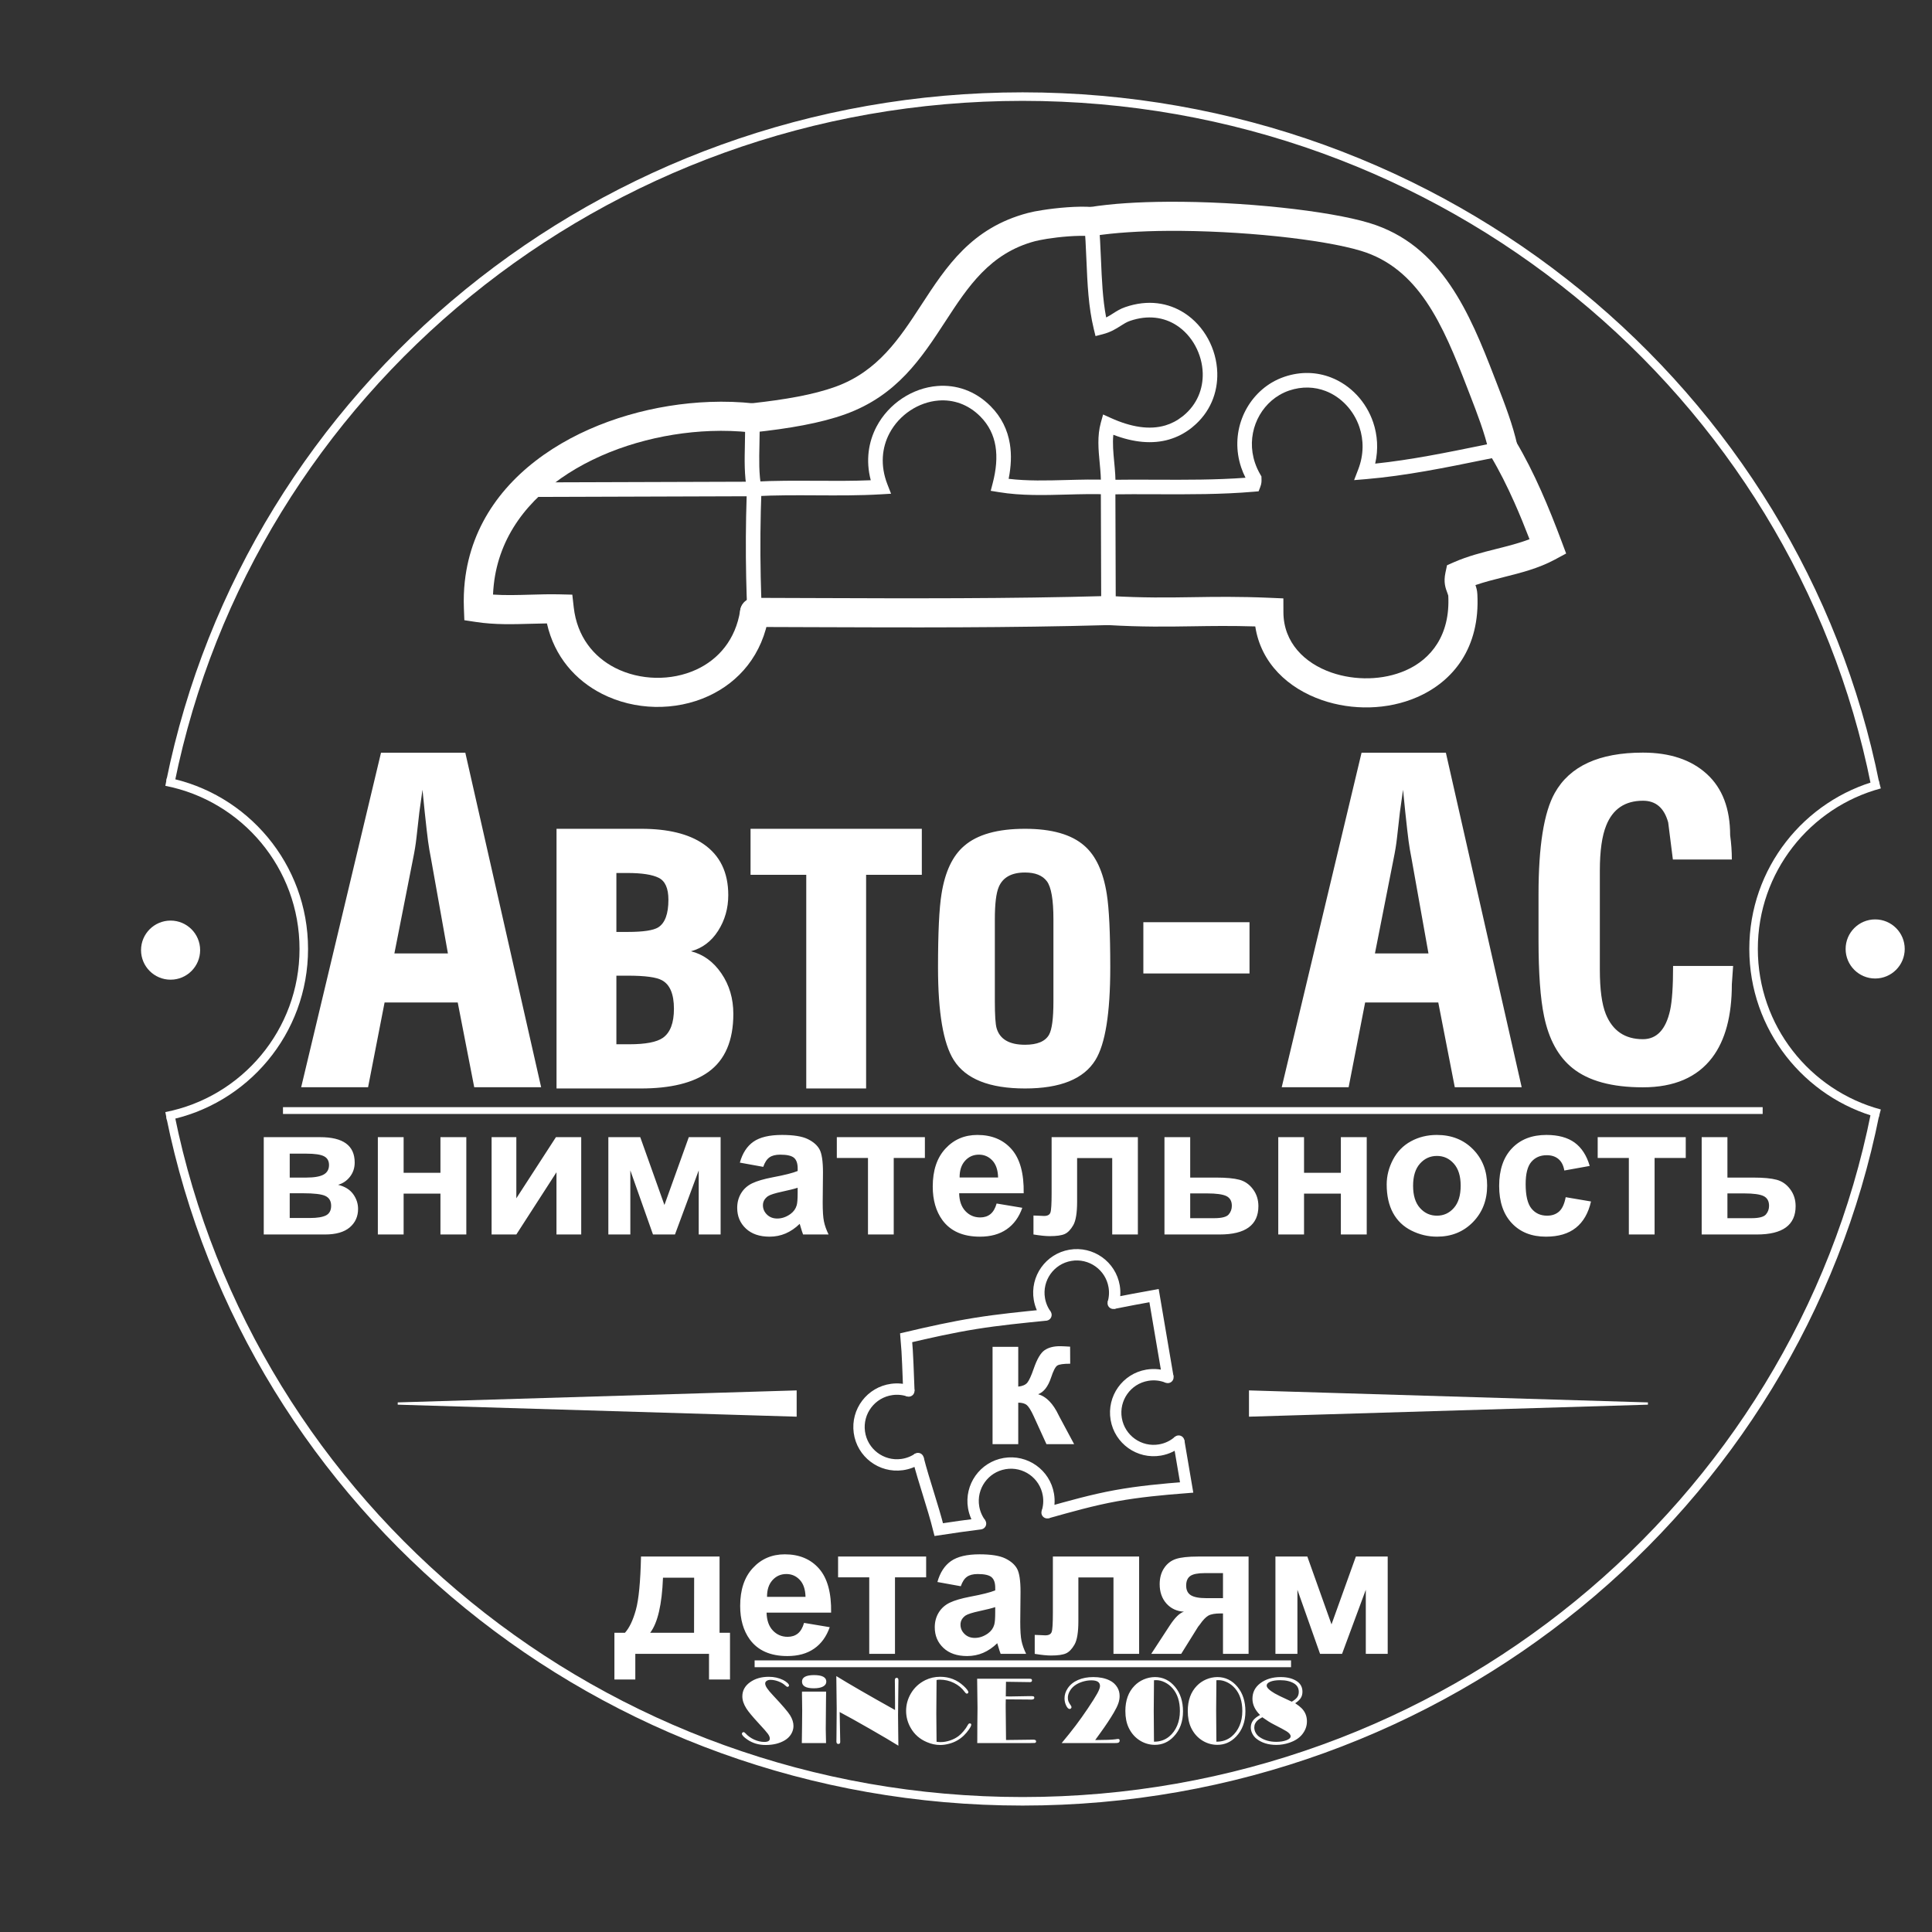<?xml version="1.0" encoding="UTF-8"?>
<!DOCTYPE svg PUBLIC "-//W3C//DTD SVG 1.1//EN" "http://www.w3.org/Graphics/SVG/1.1/DTD/svg11.dtd">
<!-- Creator: CorelDRAW -->
<svg xmlns="http://www.w3.org/2000/svg" xml:space="preserve" width="500px" height="500px" style="shape-rendering:geometricPrecision; text-rendering:geometricPrecision; image-rendering:optimizeQuality; fill-rule:evenodd; clip-rule:evenodd"
viewBox="0 0 500 500"
 xmlns:xlink="http://www.w3.org/1999/xlink">
 <rect x="0" y="0" width="500" height="500" fill="#333333" stroke="none"/>
 <defs>
  <style type="text/css">
   <![CDATA[
    .str1 {stroke:white;stroke-width:0.588}
    .str0 {stroke:white;stroke-width:2.206}
    .str2 {stroke:white;stroke-width:2.941}
    .fil0 {fill:none}
    .fil1 {fill:white}
    .fil2 {fill:white;fill-rule:nonzero}
   ]]>
  </style>
 </defs>
 <g id="Слой_x0020_1">
  <path class="fil0 str0" d="M44.118 202.289c20.516,-101.081 111.464,-177.289 220.519,-177.289 109.302,0 200.415,76.553 220.657,177.976m0 85.224c-20.242,101.423 -111.356,177.976 -220.657,177.976 -109.055,0 -200.003,-76.208 -220.519,-177.289"/>
  <path class="fil0 str0" d="M42.999 202.289c20.297,3.962 35.62,21.845 35.62,43.3 0,21.455 -15.323,39.338 -35.62,43.3"/>
  <path class="fil1 str1" d="M485.294 238.235c4.06,0 7.353,3.293 7.353,7.353 0,4.06 -3.293,7.353 -7.353,7.353 -4.06,0 -7.353,-3.293 -7.353,-7.353 0,-4.06 3.293,-7.353 7.353,-7.353z"/>
  <g id="_148467280">
   <path id="_149944784" class="fil0 str0" d="M486.471 288.2c-18.803,-5.05 -32.649,-22.217 -32.649,-42.612 0,-20.395 13.847,-37.562 32.649,-42.612"/>
   <path id="_149944976" class="fil2" d="M68.26 294.296l14.589 0c2.987,0 5.23,0.542 6.711,1.635 1.49,1.093 2.234,2.736 2.234,4.93 0,1.409 -0.413,2.631 -1.222,3.676 -0.818,1.044 -1.838,1.741 -3.076,2.089 1.741,0.429 3.036,1.223 3.894,2.396 0.85,1.174 1.279,2.453 1.279,3.846 0,1.959 -0.721,3.554 -2.154,4.777 -1.441,1.222 -3.57,1.838 -6.388,1.838l-15.868 0 0 -25.186zm6.72 10.46l4.291 0c2.073,0 3.57,-0.267 4.493,-0.785 0.923,-0.518 1.384,-1.344 1.384,-2.469 0,-1.061 -0.429,-1.814 -1.287,-2.259 -0.866,-0.453 -2.396,-0.68 -4.59,-0.68l-4.291 0 0 6.194zm0 10.46l5.262 0c1.894,0 3.279,-0.235 4.153,-0.688 0.866,-0.461 1.304,-1.287 1.304,-2.469 0,-1.231 -0.502,-2.081 -1.498,-2.55 -0.996,-0.47 -2.931,-0.696 -5.813,-0.696l-3.409 0 0 6.404zm22.806 -20.92l6.671 0 0 9.221 9.529 0 0 -9.221 6.695 0 0 25.186 -6.695 0 0 -10.582 -9.529 0 0 10.582 -6.671 0 0 -25.186zm29.437 0l6.404 0 0 15.819 10.249 -15.819 6.542 0 0 25.186 -6.404 0 0 -16.103 -10.387 16.103 -6.404 0 0 -25.186zm30.214 0l8.258 0 6.258 17.552 6.307 -17.552 8.234 0 0 25.186 -5.667 0 0 -16.581 -6.145 16.581 -5.691 0 -5.861 -16.581 0 16.581 -5.691 0 0 -25.186zm40.083 7.683l-6.048 -1.093c0.68,-2.437 1.846,-4.234 3.506,-5.408 1.668,-1.166 4.129,-1.757 7.4,-1.757 2.979,0 5.19,0.356 6.647,1.061 1.449,0.704 2.478,1.595 3.069,2.68 0.591,1.085 0.891,3.069 0.891,5.967l-0.073 7.78c0,2.21 0.105,3.846 0.324,4.898 0.211,1.044 0.615,2.178 1.198,3.376l-6.598 0c-0.17,-0.445 -0.389,-1.101 -0.639,-1.967 -0.105,-0.397 -0.186,-0.656 -0.235,-0.785 -1.141,1.109 -2.356,1.935 -3.651,2.494 -1.295,0.551 -2.68,0.826 -4.153,0.826 -2.591,0 -4.639,-0.704 -6.129,-2.105 -1.498,-1.409 -2.242,-3.19 -2.242,-5.343 0,-1.417 0.34,-2.688 1.02,-3.805 0.68,-1.117 1.635,-1.967 2.858,-2.558 1.222,-0.591 2.995,-1.109 5.303,-1.554 3.109,-0.583 5.271,-1.134 6.469,-1.635l0 -0.664c0,-1.287 -0.316,-2.194 -0.947,-2.744 -0.631,-0.542 -1.821,-0.818 -3.578,-0.818 -1.19,0 -2.113,0.235 -2.777,0.704 -0.664,0.461 -1.198,1.279 -1.611,2.453zm8.914 5.408c-0.85,0.283 -2.202,0.623 -4.056,1.02 -1.846,0.397 -3.052,0.785 -3.627,1.158 -0.866,0.624 -1.304,1.401 -1.304,2.348 0,0.939 0.348,1.741 1.044,2.421 0.696,0.68 1.579,1.02 2.655,1.02 1.206,0 2.348,-0.397 3.441,-1.182 0.81,-0.599 1.336,-1.336 1.587,-2.21 0.178,-0.567 0.259,-1.651 0.259,-3.246l0 -1.328zm10.136 -13.091l22.79 0 0 5.384 -8.064 0 0 19.803 -6.663 0 0 -19.803 -8.064 0 0 -5.384zm41.354 17.172l6.647 1.109c-0.858,2.437 -2.202,4.291 -4.048,5.562 -1.838,1.279 -4.145,1.911 -6.914,1.911 -4.38,0 -7.618,-1.425 -9.723,-4.291 -1.66,-2.291 -2.494,-5.189 -2.494,-8.679 0,-4.178 1.093,-7.449 3.279,-9.812 2.178,-2.364 4.939,-3.546 8.274,-3.546 3.749,0 6.704,1.239 8.873,3.716 2.161,2.477 3.198,6.266 3.109,11.375l-16.702 0c0.049,1.976 0.583,3.514 1.611,4.607 1.028,1.101 2.316,1.651 3.846,1.651 1.044,0 1.919,-0.283 2.631,-0.85 0.712,-0.575 1.255,-1.49 1.611,-2.753zm0.381 -6.736c-0.049,-1.935 -0.543,-3.4 -1.49,-4.404 -0.947,-1.004 -2.105,-1.506 -3.465,-1.506 -1.457,0 -2.655,0.534 -3.603,1.595 -0.947,1.053 -1.417,2.494 -1.401,4.315l9.958 0zm13.852 -10.436l22.321 0 0 25.186 -6.639 0 0 -19.779 -9.084 0 0 11.31c0,2.882 -0.332,4.898 -0.996,6.064 -0.664,1.158 -1.401,1.919 -2.21,2.283 -0.801,0.364 -2.097,0.551 -3.886,0.551 -1.061,0 -2.461,-0.146 -4.202,-0.429l0 -4.906c0.146,0 0.518,0.008 1.117,0.041 0.696,0.049 1.231,0.073 1.611,0.073 0.899,0 1.457,-0.291 1.66,-0.89 0.21,-0.591 0.308,-2.243 0.308,-4.947l0 -14.556zm29.202 0l6.663 0 0 10.46 6.695 0c2.623,0 4.639,0.186 6.048,0.566 1.409,0.381 2.575,1.198 3.506,2.453 0.939,1.255 1.401,2.72 1.401,4.38 0,2.429 -0.834,4.266 -2.501,5.489 -1.668,1.222 -4.169,1.838 -7.505,1.838l-14.306 0 0 -25.186zm6.663 20.968l6.218 0c1.943,0 3.19,-0.324 3.732,-0.955 0.551,-0.631 0.826,-1.384 0.826,-2.251 0,-1.214 -0.478,-2.056 -1.417,-2.518 -0.939,-0.454 -2.607,-0.688 -5.011,-0.688l-4.348 0 0 6.412zm22.79 -20.968l6.671 0 0 9.221 9.529 0 0 -9.221 6.695 0 0 25.186 -6.695 0 0 -10.582 -9.529 0 0 10.582 -6.671 0 0 -25.186zm28.061 12.233c0,-2.21 0.551,-4.356 1.636,-6.428 1.093,-2.064 2.639,-3.651 4.639,-4.736 2,-1.093 4.234,-1.644 6.704,-1.644 3.805,0 6.93,1.239 9.367,3.716 2.437,2.477 3.651,5.602 3.651,9.383 0,3.805 -1.231,6.962 -3.684,9.472 -2.461,2.51 -5.554,3.756 -9.286,3.756 -2.315,0 -4.509,-0.518 -6.606,-1.563 -2.097,-1.044 -3.692,-2.574 -4.785,-4.59 -1.085,-2.016 -1.636,-4.469 -1.636,-7.367zm6.833 0.356c0,2.502 0.591,4.412 1.781,5.74 1.182,1.328 2.647,1.992 4.388,1.992 1.741,0 3.198,-0.664 4.372,-1.992 1.182,-1.328 1.773,-3.254 1.773,-5.789 0,-2.461 -0.591,-4.364 -1.773,-5.691 -1.174,-1.328 -2.631,-1.992 -4.372,-1.992 -1.741,0 -3.206,0.664 -4.388,1.992 -1.19,1.328 -1.781,3.246 -1.781,5.74zm45.71 -5.141l-6.574 1.182c-0.219,-1.312 -0.72,-2.299 -1.506,-2.963 -0.786,-0.664 -1.797,-0.996 -3.044,-0.996 -1.668,0 -2.988,0.575 -3.975,1.716 -0.988,1.15 -1.481,3.068 -1.481,5.756 0,2.987 0.502,5.101 1.506,6.331 1.004,1.231 2.348,1.846 4.04,1.846 1.271,0 2.299,-0.356 3.109,-1.077 0.809,-0.721 1.376,-1.959 1.708,-3.708l6.549 1.109c-0.68,3.004 -1.991,5.279 -3.918,6.809 -1.927,1.538 -4.51,2.299 -7.756,2.299 -3.684,0 -6.622,-1.158 -8.808,-3.481 -2.194,-2.324 -3.287,-5.546 -3.287,-9.659 0,-4.153 1.101,-7.392 3.295,-9.707 2.202,-2.324 5.174,-3.481 8.922,-3.481 3.069,0 5.505,0.664 7.319,1.984 1.805,1.32 3.109,3.336 3.902,6.04zm2.064 -7.448l22.79 0 0 5.384 -8.064 0 0 19.803 -6.663 0 0 -19.803 -8.064 0 0 -5.384zm26.911 0l6.663 0 0 10.46 6.695 0c2.623,0 4.639,0.186 6.048,0.566 1.409,0.381 2.575,1.198 3.506,2.453 0.939,1.255 1.401,2.72 1.401,4.38 0,2.429 -0.834,4.266 -2.501,5.489 -1.668,1.222 -4.169,1.838 -7.505,1.838l-14.306 0 0 -25.186zm6.663 20.968l6.218 0c1.943,0 3.19,-0.324 3.732,-0.955 0.551,-0.631 0.826,-1.384 0.826,-2.251 0,-1.214 -0.478,-2.056 -1.417,-2.518 -0.939,-0.454 -2.607,-0.688 -5.011,-0.688l-4.348 0 0 6.412zm-190.183 33.299l6.647 0 0 10.29c1.101,-0.121 1.886,-0.461 2.348,-1.02 0.454,-0.551 1.012,-1.765 1.66,-3.627 0.85,-2.485 1.789,-4.072 2.801,-4.769 1.012,-0.696 2.34,-1.044 3.983,-1.044 0.502,0 1.384,0.04 2.631,0.121l0.024 4.412c-1.757,0 -2.882,0.162 -3.368,0.494 -0.494,0.348 -1.02,1.384 -1.587,3.109 -0.777,2.324 -1.894,3.757 -3.344,4.291 2.097,0.591 3.878,2.413 5.335,5.481 0.073,0.162 0.162,0.324 0.259,0.502l3.724 6.946 -7.165 0 -3.319 -7.278c-0.68,-1.474 -1.271,-2.421 -1.765,-2.842 -0.502,-0.413 -1.239,-0.623 -2.218,-0.623l0 10.743 -6.647 0 0 -25.186zm-73.381 79.454l-19.074 0 0 6.639 -5.408 0 0 -12.096 2.728 0c1.142,-1.263 2.081,-3.238 2.826,-5.926 0.745,-2.688 1.19,-7.294 1.328,-13.803l20.329 0 0 19.73 2.704 0 0 12.096 -5.432 0 0 -6.639zm-3.87 -5.457l0.024 -14.257 -8.064 0c-0.267,6.963 -1.376,11.715 -3.319,14.257l11.358 0zm28.466 -2.558l6.647 1.109c-0.858,2.437 -2.202,4.291 -4.048,5.562 -1.838,1.279 -4.145,1.911 -6.914,1.911 -4.38,0 -7.618,-1.425 -9.723,-4.291 -1.66,-2.291 -2.494,-5.189 -2.494,-8.679 0,-4.178 1.093,-7.449 3.279,-9.812 2.178,-2.364 4.939,-3.546 8.274,-3.546 3.749,0 6.704,1.239 8.873,3.716 2.161,2.477 3.198,6.266 3.109,11.375l-16.702 0c0.049,1.976 0.583,3.514 1.611,4.607 1.028,1.101 2.316,1.651 3.846,1.651 1.044,0 1.919,-0.283 2.631,-0.85 0.712,-0.575 1.255,-1.49 1.611,-2.753zm0.381 -6.736c-0.049,-1.935 -0.543,-3.4 -1.49,-4.404 -0.947,-1.004 -2.105,-1.506 -3.465,-1.506 -1.457,0 -2.655,0.534 -3.603,1.595 -0.947,1.053 -1.417,2.494 -1.401,4.315l9.958 0zm8.428 -10.436l22.79 0 0 5.384 -8.064 0 0 19.803 -6.663 0 0 -19.803 -8.064 0 0 -5.384zm31.752 7.683l-6.048 -1.093c0.68,-2.437 1.846,-4.234 3.506,-5.408 1.668,-1.166 4.129,-1.757 7.4,-1.757 2.979,0 5.19,0.356 6.647,1.061 1.449,0.704 2.478,1.595 3.069,2.68 0.591,1.085 0.891,3.069 0.891,5.967l-0.073 7.78c0,2.21 0.105,3.846 0.324,4.898 0.211,1.044 0.615,2.178 1.198,3.376l-6.598 0c-0.17,-0.445 -0.389,-1.101 -0.639,-1.967 -0.105,-0.397 -0.186,-0.656 -0.235,-0.785 -1.141,1.109 -2.356,1.935 -3.651,2.494 -1.295,0.551 -2.68,0.826 -4.153,0.826 -2.591,0 -4.639,-0.704 -6.129,-2.105 -1.498,-1.409 -2.242,-3.19 -2.242,-5.343 0,-1.417 0.34,-2.688 1.02,-3.805 0.68,-1.117 1.635,-1.967 2.858,-2.558 1.222,-0.591 2.995,-1.109 5.303,-1.554 3.109,-0.583 5.271,-1.134 6.469,-1.635l0 -0.664c0,-1.287 -0.316,-2.194 -0.947,-2.744 -0.631,-0.542 -1.821,-0.818 -3.578,-0.818 -1.19,0 -2.113,0.235 -2.777,0.704 -0.664,0.461 -1.198,1.279 -1.611,2.453zm8.914 5.408c-0.85,0.283 -2.202,0.623 -4.056,1.02 -1.846,0.397 -3.052,0.785 -3.627,1.158 -0.866,0.624 -1.304,1.401 -1.304,2.348 0,0.939 0.348,1.741 1.044,2.421 0.696,0.68 1.579,1.02 2.655,1.02 1.206,0 2.348,-0.397 3.441,-1.182 0.81,-0.599 1.336,-1.336 1.587,-2.21 0.178,-0.567 0.259,-1.651 0.259,-3.246l0 -1.328zm14.921 -13.091l22.321 0 0 25.186 -6.639 0 0 -19.779 -9.084 0 0 11.31c0,2.882 -0.332,4.898 -0.996,6.064 -0.664,1.158 -1.401,1.919 -2.21,2.283 -0.801,0.364 -2.097,0.551 -3.886,0.551 -1.061,0 -2.461,-0.146 -4.202,-0.429l0 -4.906c0.146,0 0.518,0.008 1.117,0.041 0.696,0.049 1.231,0.073 1.611,0.073 0.899,0 1.457,-0.291 1.66,-0.89 0.21,-0.591 0.308,-2.243 0.308,-4.947l0 -14.556zm50.648 0l0 25.186 -6.622 0 0 -10.46 -0.615 0c-1.441,0 -2.494,0.186 -3.166,0.559 -0.672,0.373 -1.417,1.158 -2.243,2.356l-0.405 0.502 -4.388 7.044 -7.756 0 4.769 -7.303c1.36,-2.089 2.599,-3.295 3.7,-3.611 -1.862,-0.105 -3.376,-0.818 -4.542,-2.121 -1.158,-1.304 -1.741,-2.971 -1.741,-4.995 0,-1.627 0.381,-3.02 1.15,-4.169 0.769,-1.158 1.789,-1.943 3.06,-2.364 1.271,-0.413 3.166,-0.623 5.683,-0.623l13.116 0zm-6.622 4.291l-4.769 0c-1.749,0 -2.988,0.251 -3.7,0.745 -0.704,0.502 -1.061,1.328 -1.061,2.477 0,1.158 0.397,1.984 1.206,2.494 0.81,0.502 2.129,0.761 3.959,0.761l4.364 0 0 -6.477zm13.569 -4.291l8.258 0 6.258 17.552 6.307 -17.552 8.234 0 0 25.186 -5.667 0 0 -16.581 -6.145 16.581 -5.691 0 -5.861 -16.581 0 16.581 -5.691 0 0 -25.186z"/>
   <path id="_149945096" class="fil2" d="M192.434 448.27c0.146,0 0.316,0.112 0.512,0.329 0.608,0.671 1.353,1.203 2.236,1.607 0.883,0.399 1.757,0.604 2.619,0.604 0.949,0 1.428,-0.291 1.428,-0.866 0,-0.366 -0.166,-0.779 -0.504,-1.241 -0.333,-0.458 -1.128,-1.366 -2.39,-2.723 -1.586,-1.72 -2.644,-2.989 -3.169,-3.818 -0.699,-1.099 -1.049,-2.144 -1.049,-3.135 0,-1.499 0.666,-2.723 1.999,-3.672 1.311,-0.937 2.923,-1.403 4.842,-1.403 1.341,0 2.573,0.271 3.697,0.816 0.421,0.212 0.787,0.458 1.091,0.733 0.304,0.275 0.458,0.508 0.458,0.695 0,0.087 -0.041,0.171 -0.129,0.25 -0.083,0.079 -0.171,0.116 -0.262,0.116 -0.137,0 -0.341,-0.125 -0.608,-0.379 -0.441,-0.416 -1.016,-0.758 -1.732,-1.032 -0.716,-0.271 -1.403,-0.408 -2.061,-0.408 -0.408,0 -0.741,0.088 -0.995,0.262 -0.258,0.175 -0.387,0.4 -0.387,0.679 0,0.333 0.162,0.741 0.479,1.22 0.316,0.479 0.854,1.116 1.607,1.915 2.394,2.544 3.855,4.259 4.392,5.146 0.562,0.937 0.841,1.84 0.841,2.711 0,0.737 -0.2,1.436 -0.595,2.094 -0.4,0.662 -0.954,1.203 -1.661,1.624 -1.349,0.804 -2.994,1.207 -4.938,1.207 -1.79,0 -3.364,-0.462 -4.721,-1.391 -0.953,-0.65 -1.428,-1.158 -1.428,-1.524 0,-0.104 0.042,-0.2 0.129,-0.287 0.083,-0.083 0.183,-0.129 0.3,-0.129zm18.198 -14.759c2.144,0 3.218,0.562 3.218,1.686 0,0.546 -0.283,0.97 -0.845,1.274 -0.566,0.304 -1.361,0.458 -2.386,0.458 -2.04,0 -3.06,-0.579 -3.06,-1.732 0,-1.107 1.024,-1.669 3.073,-1.686zm3.16 4.272l0 0.354 -0.025 1.903 -0.025 2.952 -0.037 4.488 0.05 2.523 0.025 1.099 -6.27 0 0.062 -4.488 0.034 -3.964 -0.025 -2.086 -0.034 -2.319 0.013 -0.462 6.233 0zm17.844 4.767l0 -2.036 -0.025 -3.231 -0.012 -1.478 -0.013 -0.924c0,-0.441 0.15,-0.662 0.45,-0.662 0.179,0 0.304,0.054 0.375,0.154 0.067,0.1 0.104,0.296 0.104,0.579l0 0.171c-0.008,0.171 -0.013,0.449 -0.013,0.841l-0.05 4.114 -0.038 3.768 0.038 3.964 0.05 3.976c-1.678,-1.049 -4.13,-2.498 -7.357,-4.347 -3.226,-1.853 -5.841,-3.306 -7.844,-4.363l0.013 0.599 0.121 6.295 0.013 0.841c0,0.35 -0.163,0.525 -0.487,0.525 -0.333,0 -0.499,-0.216 -0.499,-0.65l0.012 -0.853 0.013 -1.378 0.05 -6.258 -0.1 -8.427c3.293,2.04 8.36,4.967 15.201,8.781zm10.746 -7.769l-0.063 8.647 0.063 7.344c0.42,0.058 0.77,0.083 1.049,0.083 0.795,0 1.611,-0.141 2.452,-0.425 0.837,-0.283 1.574,-0.67 2.219,-1.157 0.412,-0.321 0.841,-0.741 1.286,-1.27 0.441,-0.529 0.799,-1.045 1.066,-1.549 0.154,-0.296 0.321,-0.441 0.499,-0.441 0.271,0 0.404,0.116 0.404,0.341 0,0.246 -0.2,0.658 -0.604,1.241 -0.404,0.579 -0.845,1.103 -1.324,1.565 -1.041,0.999 -2.265,1.695 -3.672,2.086 -0.845,0.237 -1.657,0.354 -2.44,0.354 -1.137,0 -2.282,-0.241 -3.426,-0.733 -1.836,-0.77 -3.235,-1.994 -4.197,-3.672 -0.795,-1.386 -1.195,-2.864 -1.195,-4.426 0,-1.595 0.416,-3.098 1.245,-4.513 0.887,-1.503 2.14,-2.656 3.755,-3.451 1.182,-0.571 2.452,-0.854 3.818,-0.854 2.344,0 4.367,0.791 6.074,2.377 0.816,0.758 1.22,1.303 1.22,1.636 0,0.087 -0.041,0.171 -0.121,0.241 -0.083,0.075 -0.171,0.112 -0.266,0.112 -0.166,0 -0.358,-0.158 -0.587,-0.479 -0.699,-0.966 -1.624,-1.732 -2.769,-2.298 -1.149,-0.566 -2.361,-0.845 -3.635,-0.845 -0.3,0 -0.587,0.025 -0.854,0.083zm17.915 5.013c-0.016,0.375 -0.025,0.829 -0.025,1.366l0 0.733 0.088 8.418 4.134 -0.05 2.927 -0.038c0.479,0 0.72,0.146 0.72,0.441 0,0.241 -0.121,0.379 -0.366,0.412 -0.058,0.008 -0.396,0.017 -1.012,0.025l-13.856 0 0.012 -0.633 0.013 -4.076 0.046 -4.367 -0.096 -7.574 12.927 0c0.579,0 0.908,0.013 0.991,0.038 0.187,0.046 0.279,0.187 0.279,0.412 0,0.287 -0.179,0.429 -0.537,0.429l-0.083 0 -6.112 -0.087 -0.05 3.785 1.328 0.012 4.272 -0.075 0.937 -0.012c0.341,0 0.57,0.029 0.679,0.087 0.108,0.054 0.166,0.171 0.166,0.341 0,0.316 -0.271,0.475 -0.808,0.475l-0.962 -0.025 -5.612 -0.038zm23.14 10.525l0.454 0c2.211,-0.004 3.797,-0.071 4.754,-0.191 0.316,-0.059 0.562,-0.088 0.733,-0.088 0.258,0 0.391,0.137 0.391,0.416 0,0.308 -0.146,0.504 -0.429,0.583 -0.129,0.041 -0.375,0.062 -0.733,0.062l-13.844 0c1.449,-1.74 2.665,-3.26 3.647,-4.563 0.982,-1.299 2.011,-2.748 3.085,-4.342 1.178,-1.757 2.007,-3.064 2.477,-3.926 0.47,-0.862 0.708,-1.503 0.708,-1.928 0,-0.495 -0.187,-0.866 -0.562,-1.111 -0.375,-0.241 -0.937,-0.362 -1.694,-0.362 -0.758,0 -1.532,0.125 -2.323,0.375 -0.795,0.254 -1.461,0.587 -2.007,1.004 -0.529,0.395 -0.949,0.878 -1.261,1.445 -0.316,0.566 -0.471,1.124 -0.471,1.678 0,0.371 0.05,0.691 0.154,0.958 0.1,0.262 0.325,0.645 0.674,1.149 0.075,0.116 0.108,0.229 0.108,0.341 0,0.125 -0.046,0.233 -0.146,0.325 -0.096,0.096 -0.2,0.141 -0.316,0.141 -0.325,0 -0.629,-0.296 -0.916,-0.887 -0.283,-0.587 -0.425,-1.211 -0.425,-1.869 0,-0.912 0.275,-1.778 0.829,-2.598 0.624,-0.937 1.511,-1.653 2.652,-2.152 1.145,-0.504 2.469,-0.754 3.972,-0.754 1.636,0 3.035,0.287 4.209,0.858 0.862,0.412 1.532,1.024 2.011,1.828 0.391,0.658 0.587,1.399 0.587,2.219 0,0.641 -0.117,1.291 -0.35,1.944 -0.229,0.658 -0.62,1.449 -1.166,2.373 -0.958,1.62 -2.077,3.306 -3.351,5.063l-1.453 2.011zm15.455 -16.296c2.09,0 3.834,0.854 5.233,2.552 1.357,1.649 2.036,3.759 2.036,6.328 0,2.661 -0.799,4.83 -2.402,6.516 -1.349,1.428 -2.973,2.144 -4.867,2.144 -1.299,0 -2.523,-0.329 -3.672,-0.987 -1.366,-0.795 -2.406,-1.948 -3.122,-3.451 -0.566,-1.195 -0.854,-2.639 -0.854,-4.33 0,-2.723 0.783,-4.892 2.344,-6.503 0.691,-0.716 1.499,-1.27 2.419,-1.665 0.924,-0.391 1.886,-0.595 2.885,-0.604zm-0.241 0.82l-0.063 7.927 0.05 6.536 0.013 1.441c1.519,0.016 2.831,-0.429 3.939,-1.341 0.895,-0.749 1.578,-1.686 2.053,-2.815 0.479,-1.124 0.716,-2.386 0.716,-3.784 0,-2.473 -0.637,-4.438 -1.915,-5.891 -0.571,-0.65 -1.232,-1.166 -1.99,-1.536 -0.754,-0.375 -1.503,-0.562 -2.244,-0.562 -0.121,0 -0.308,0.009 -0.558,0.025zm16.392 -0.82c2.09,0 3.834,0.854 5.233,2.552 1.357,1.649 2.036,3.759 2.036,6.328 0,2.661 -0.799,4.83 -2.402,6.516 -1.349,1.428 -2.973,2.144 -4.867,2.144 -1.299,0 -2.524,-0.329 -3.673,-0.987 -1.366,-0.795 -2.406,-1.948 -3.122,-3.451 -0.566,-1.195 -0.854,-2.639 -0.854,-4.33 0,-2.723 0.783,-4.892 2.344,-6.503 0.691,-0.716 1.499,-1.27 2.419,-1.665 0.924,-0.391 1.886,-0.595 2.886,-0.604zm-0.241 0.82l-0.063 7.927 0.05 6.536 0.013 1.441c1.519,0.016 2.831,-0.429 3.939,-1.341 0.895,-0.749 1.578,-1.686 2.053,-2.815 0.479,-1.124 0.716,-2.386 0.716,-3.784 0,-2.473 -0.637,-4.438 -1.915,-5.891 -0.571,-0.65 -1.232,-1.166 -1.99,-1.536 -0.754,-0.375 -1.503,-0.562 -2.244,-0.562 -0.121,0 -0.308,0.009 -0.558,0.025zm20.392 5.95c0.724,0.483 1.27,0.903 1.636,1.27 0.933,0.929 1.403,2.069 1.403,3.426 0,1.22 -0.408,2.34 -1.22,3.356 -0.766,0.957 -1.89,1.686 -3.368,2.181 -1.082,0.366 -2.186,0.55 -3.318,0.55 -2.098,0 -3.822,-0.537 -5.171,-1.607 -0.441,-0.35 -0.791,-0.787 -1.054,-1.307 -0.266,-0.521 -0.399,-1.041 -0.399,-1.561 0,-0.699 0.191,-1.307 0.574,-1.824 0.383,-0.516 0.991,-0.999 1.828,-1.445 -1.316,-1.286 -1.973,-2.685 -1.973,-4.197 0,-1.649 0.67,-2.985 2.011,-4.001 1.416,-1.074 3.177,-1.611 5.283,-1.611 1.819,0 3.273,0.396 4.355,1.187 0.862,0.633 1.291,1.503 1.291,2.61 0,0.625 -0.146,1.166 -0.437,1.628 -0.296,0.458 -0.774,0.908 -1.441,1.345zm-0.891 -0.4c0.658,-0.375 1.128,-0.754 1.403,-1.141 0.279,-0.387 0.416,-0.854 0.416,-1.399 0,-0.941 -0.396,-1.661 -1.182,-2.157 -0.937,-0.579 -2.144,-0.866 -3.626,-0.866 -1.053,0 -1.903,0.129 -2.54,0.383 -0.641,0.258 -0.958,0.595 -0.958,1.02 0,0.537 0.695,1.211 2.086,2.024 0.683,0.391 1.745,0.912 3.181,1.561l1.22 0.575zm-7.611 4.034c-0.537,0.279 -0.928,0.525 -1.17,0.745 -0.612,0.529 -0.916,1.166 -0.916,1.915 0,0.471 0.125,0.929 0.371,1.374 0.25,0.441 0.587,0.808 1.008,1.091 1.195,0.82 2.631,1.232 4.305,1.232 1.041,0 1.924,-0.137 2.644,-0.416 0.716,-0.275 1.078,-0.612 1.078,-1.012 0,-0.429 -0.366,-0.874 -1.099,-1.328 -0.454,-0.287 -1.578,-0.887 -3.364,-1.807 -0.749,-0.375 -1.703,-0.97 -2.856,-1.795z"/>
   <polygon id="_149945168" class="fil1 str1" points="195.589,430 333.824,430 333.824,431.176 195.589,431.176 "/>
   <polygon id="_149945240" class="fil1 str1" points="323.529,366.332 323.529,366.332 323.529,366.332 426.471,363.235 323.529,360.138 323.529,360.138 323.529,360.138 "/>
   <polygon id="_149945312" class="fil1 str1" points="205.882,366.332 205.882,366.332 205.882,366.332 102.941,363.235 205.882,360.138 205.882,360.138 205.882,360.138 "/>
   <polygon id="_149945384" class="fil1 str1" points="73.53,288 455.882,288 455.882,286.824 73.53,286.824 "/>
   <g>
    <path id="_149945456" class="fil0" d="M282.431 57.342c0.936,9.075 0.369,18.727 2.464,27.332 3.243,-0.842 4.451,-2.552 6.918,-3.406 17.669,-6.111 28.686,17.142 15.596,27.811 -5.581,4.549 -12.695,4.43 -20.697,0.809 -1.424,5.104 0.34,10.828 0.065,16.182"/>
    <path id="_149942072" class="fil2" d="M280.556 57.532c-0.104,-1.035 0.65,-1.961 1.684,-2.065 1.035,-0.104 1.961,0.649 2.065,1.684l0.01 0.097c0.335,3.297 0.479,6.646 0.62,9.988 0.216,5.092 0.43,10.187 1.336,14.923 0.649,-0.32 1.216,-0.681 1.763,-1.029 0.961,-0.613 1.888,-1.206 3.167,-1.647 5.922,-2.047 11.209,-1.111 15.305,1.522 2.584,1.661 4.68,4.002 6.144,6.689 1.454,2.67 2.293,5.702 2.379,8.769 0.144,5.109 -1.794,10.296 -6.428,14.073l-0.015 0.015 -0.254 0.203 -0.014 0.015c-0.865,0.677 -1.779,1.265 -2.736,1.761 -0.94,0.487 -1.924,0.882 -2.941,1.184l0.001 0.002c-4.386,1.301 -9.28,0.803 -14.511,-1.194 -0.234,2.222 -0.006,4.606 0.219,6.993 0.211,2.217 0.42,4.442 0.308,6.645 -0.049,1.039 -0.934,1.842 -1.973,1.792 -1.04,-0.049 -1.842,-0.934 -1.793,-1.973 0.101,-1.974 -0.095,-4.046 -0.291,-6.114 -0.334,-3.525 -0.665,-7.048 0.291,-10.481l0.59 -2.118 2.004 0.906c5.235,2.369 10.007,3.138 14.081,1.93l0.007 0c0.769,-0.228 1.528,-0.534 2.269,-0.918 0.726,-0.376 1.444,-0.84 2.146,-1.39l0.002 0.002 0.238 -0.191 0.001 0.002c3.628,-2.966 5.146,-7.036 5.033,-11.046 -0.068,-2.458 -0.75,-4.904 -1.93,-7.071 -1.171,-2.148 -2.832,-4.012 -4.871,-5.321 -3.175,-2.041 -7.326,-2.749 -12.04,-1.119 -0.862,0.297 -1.604,0.771 -2.371,1.261 -1.254,0.799 -2.571,1.641 -4.687,2.189l-1.846 0.479 -0.454 -1.867c-1.384,-5.688 -1.64,-11.704 -1.895,-17.718 -0.138,-3.286 -0.279,-6.578 -0.604,-9.767l-0.01 -0.097z"/>
    <path id="_149942024" class="fil0" d="M286.777 126.066c12.534,-0.22 25.196,0.384 37.618,-0.697 0.271,-0.703 0.196,-1.13 0.194,-1.544 -5.804,-9.866 -0.821,-21.41 8.448,-24.54 13.385,-4.52 25.462,9.265 20.241,22.84 11.92,-0.998 23.922,-3.683 35.726,-6.057"/>
    <path id="_149941880" class="fil2" d="M286.805 127.949c-1.039,0.015 -1.896,-0.815 -1.911,-1.854 -0.015,-1.039 0.815,-1.896 1.854,-1.911l0.448 -0.008c3.977,-0.063 7.968,-0.048 11.956,-0.032 7.738,0.031 15.481,0.065 23.186,-0.503 -0.446,-0.877 -0.814,-1.767 -1.114,-2.657 -1.472,-4.36 -1.267,-8.811 0.195,-12.689 1.467,-3.89 4.202,-7.217 7.774,-9.319 1.001,-0.588 2.086,-1.087 3.241,-1.476 4.237,-1.43 8.369,-1.217 11.979,0.171 2.568,0.987 4.868,2.57 6.744,4.57 1.866,1.989 3.326,4.406 4.225,7.071 1.109,3.284 1.37,6.949 0.515,10.672 9.285,-0.97 18.591,-2.876 27.797,-4.757l4.943 -1.011c1.021,-0.203 2.017,0.462 2.219,1.483 0.202,1.021 -0.462,2.017 -1.484,2.219 -3.227,0.648 -4.167,0.841 -4.93,0.996 -10.258,2.096 -20.638,4.218 -30.93,5.085l-0.081 0.007 -2.991 0.249 1.079 -2.805c1.461,-3.801 1.415,-7.614 0.294,-10.931 -0.724,-2.146 -1.901,-4.093 -3.408,-5.7 -1.496,-1.594 -3.318,-2.852 -5.34,-3.629 -2.829,-1.087 -6.078,-1.25 -9.425,-0.121 -0.876,0.295 -1.726,0.689 -2.532,1.163 -2.825,1.662 -4.991,4.303 -6.157,7.396 -1.17,3.104 -1.335,6.664 -0.159,10.15 0.351,1.041 0.822,2.077 1.418,3.09l0.249 0.425 0.012 0.491 0.005 0.2 0 0.015c0.018,0.526 0.034,1.119 -0.322,2.044l-0.426 1.107 -1.172 0.101c-8.355,0.726 -16.885,0.692 -25.407,0.659 -3.969,-0.015 -7.942,-0.03 -11.896,0.031l-0.448 0.008z"/>
    <path id="_149941952" class="fil0" d="M194.642 108.148c0.323,6.105 -0.576,12.424 0.545,18.397"/>
    <path id="_149941832" class="fil2" d="M192.759 108.243c-0.051,-1.039 0.748,-1.926 1.787,-1.977 1.039,-0.051 1.926,0.748 1.977,1.787l0.007 0.13c0.116,2.304 0.062,4.636 0.012,6.965 -0.084,3.757 -0.167,7.519 0.496,11.051 0.191,1.022 -0.484,2.006 -1.506,2.197 -1.021,0.191 -2.006,-0.484 -2.197,-1.506 -0.734,-3.911 -0.646,-7.868 -0.558,-11.818 0.049,-2.244 0.099,-4.49 -0.011,-6.7l-0.007 -0.129z"/>
    <path id="_149941736" class="fil0" d="M195.187 126.544c10.877,-0.596 21.872,0.146 32.722,-0.499 -6.959,-17.811 14.718,-32.101 27.141,-19.576 5.008,5.049 5.589,11.728 3.693,19.024 8.99,1.501 18.745,0.176 28.033,0.575"/>
    <path id="_149941664" class="fil2" d="M195.289 128.426c-1.039,0.056 -1.929,-0.741 -1.984,-1.78 -0.056,-1.039 0.741,-1.929 1.78,-1.985l0.124 -0.007 0.008 0c5.316,-0.285 10.692,-0.256 16.062,-0.226 4.693,0.025 9.383,0.054 14.074,-0.141 -1.354,-5.134 -0.586,-9.938 1.51,-13.907 1.569,-2.97 3.889,-5.466 6.624,-7.281 2.744,-1.821 5.908,-2.961 9.151,-3.208 4.768,-0.365 9.705,1.172 13.752,5.252 2.797,2.819 4.359,6.098 4.955,9.687 0.477,2.873 0.324,5.928 -0.308,9.088 4.833,0.582 9.918,0.445 14.997,0.309 3.628,-0.096 7.257,-0.194 10.817,-0.042 1.039,0.041 1.848,0.919 1.807,1.958 -0.041,1.039 -0.919,1.848 -1.958,1.807 -3.475,-0.149 -7.021,-0.054 -10.566,0.041 -5.927,0.159 -11.856,0.319 -17.559,-0.616l-0.135 -0.022 -2.042 -0.333 0.521 -2.002c0.885,-3.404 1.196,-6.64 0.709,-9.572 -0.471,-2.836 -1.705,-5.424 -3.916,-7.652 -3.187,-3.213 -7.062,-4.424 -10.795,-4.139 -2.602,0.198 -5.146,1.116 -7.354,2.581 -2.217,1.472 -4.101,3.499 -5.373,5.906 -1.944,3.684 -2.449,8.291 -0.526,13.218l0.942 2.414 -2.588 0.153c-5.535,0.328 -11.146,0.297 -16.757,0.266 -5.28,-0.029 -10.564,-0.058 -15.847,0.225l-0.124 0.007z"/>
    <path id="_149941616" class="fil0" d="M286.879 158.004c-0.034,-10.642 -0.069,-21.286 -0.103,-31.935"/>
    <path id="_149941544" class="fil2" d="M288.761 157.998c0.004,1.039 -0.837,1.885 -1.876,1.889 -1.039,0.003 -1.885,-0.837 -1.889,-1.876l-0.103 -31.935c-0.004,-1.039 0.837,-1.885 1.876,-1.889 1.039,-0.003 1.885,0.837 1.888,1.877l0.103 31.935z"/>
    <path id="_149939792" class="fil0" d="M195.289 158.491c-0.473,-10.58 -0.507,-21.362 -0.102,-31.946l-58.625 0.186"/>
    <path id="_149939864" class="fil2" d="M197.171 158.411c0.044,1.039 -0.763,1.918 -1.802,1.962 -1.039,0.044 -1.918,-0.763 -1.962,-1.802l-0.007 -0.155c-0.064,-1.444 -0.122,-2.935 -0.171,-4.472 -0.048,-1.462 -0.088,-2.963 -0.119,-4.487 -0.147,-7.019 -0.108,-14.063 0.123,-21.023l-56.663 0.18c-1.039,0.003 -1.885,-0.837 -1.889,-1.876 -0.003,-1.039 0.837,-1.885 1.876,-1.889l58.624 -0.186 1.963 -0.005 -0.074 1.956c-0.29,7.55 -0.354,15.192 -0.195,22.772 0.031,1.454 0.071,2.936 0.119,4.444 0.045,1.434 0.104,2.914 0.17,4.426l0.007 0.155z"/>
    <path id="_149939936" class="fil0" d="M389.006 116.068c4.705,7.883 8.387,16.806 11.619,25.432 -6.949,3.742 -15.545,4.251 -22.844,7.459 -0.519,2.431 0.708,3.287 0.795,5.021 1.808,34.303 -50.121,31.749 -50.208,4.497 -16.823,-0.727 -24.699,0.503 -41.49,-0.473"/>
    <path id="_149940008" class="fil2" d="M385.764 117.997c-1.065,-1.789 -0.477,-4.105 1.312,-5.171 1.789,-1.065 4.105,-0.477 5.171,1.312 2.44,4.087 4.606,8.423 6.57,12.835 1.972,4.427 3.725,8.869 5.347,13.201l1.151 3.074 -2.907 1.566c-4.227,2.276 -8.739,3.411 -13.26,4.55 -2.484,0.625 -4.975,1.254 -7.304,2.057 0.237,0.664 0.445,1.377 0.495,2.369l0.001 0c0.73,13.858 -6.229,22.546 -15.586,26.633 -3.828,1.671 -8.05,2.541 -12.285,2.648 -4.206,0.106 -8.449,-0.538 -12.341,-1.885 -8.742,-3.026 -15.807,-9.525 -17.266,-19.066 -6.265,-0.191 -11.255,-0.115 -16.161,-0.038 -6.635,0.102 -13.127,0.204 -22.034,-0.314 -2.079,-0.116 -3.671,-1.896 -3.556,-3.975 0.116,-2.079 1.896,-3.671 3.975,-3.556 8.819,0.512 15.091,0.414 21.503,0.315 5.912,-0.092 11.946,-0.186 19.929,0.158l3.618 0.156 0.011 3.597c0.025,7.832 5.482,13.191 12.437,15.598 3.057,1.059 6.397,1.563 9.713,1.48 3.289,-0.083 6.54,-0.746 9.452,-2.018 6.653,-2.906 11.597,-9.204 11.062,-19.356l0 -0.014c-0.004,-0.074 -0.104,-0.339 -0.204,-0.607 -0.524,-1.389 -1.064,-2.822 -0.52,-5.375l0.402 -1.884 1.775 -0.78c3.61,-1.586 7.34,-2.526 11.058,-3.461 2.93,-0.737 5.853,-1.472 8.516,-2.499 -1.24,-3.209 -2.54,-6.412 -3.921,-9.514 -1.858,-4.175 -3.891,-8.248 -6.154,-12.039z"/>
    <path id="_149940080" class="fil0" d="M194.642 108.148c9.021,-0.977 16.779,-2.307 22.868,-4.508 25.013,-9.035 23.819,-38.105 49.444,-44.875 2.804,-0.74 10.374,-1.801 15.477,-1.424"/>
    <path id="_149940152" class="fil2" d="M195.037 111.897c-2.069,0.218 -3.927,-1.284 -4.144,-3.353 -0.218,-2.069 1.284,-3.927 3.353,-4.144 4.401,-0.477 8.494,-1.04 12.223,-1.75 3.611,-0.688 6.881,-1.523 9.76,-2.563 10.991,-3.97 16.609,-12.588 22.138,-21.071 6.585,-10.104 13.066,-20.047 27.63,-23.893l0.015 -0.015 0.046 -0.012 0.003 0.014c0.574,-0.149 1.142,-0.28 1.673,-0.384 0.449,-0.088 1.13,-0.206 2.024,-0.347 3.764,-0.595 9.017,-1.091 12.94,-0.802 2.079,0.148 3.645,1.955 3.497,4.034 -0.148,2.079 -1.956,3.645 -4.034,3.497 -3.371,-0.25 -7.94,0.187 -11.229,0.706 -0.483,0.076 -1.081,0.186 -1.758,0.319 -0.593,0.116 -1.012,0.207 -1.234,0.264l0 0.015 -0.046 0.012 -0.002 -0.011c-11.711,3.101 -17.407,11.837 -23.194,20.716 -6.22,9.544 -12.538,19.236 -25.909,24.066 -3.209,1.16 -6.864,2.092 -10.91,2.862 -3.927,0.749 -8.226,1.34 -12.844,1.84z"/>
    <path id="_149940224" class="fil0" d="M282.431 57.342c19.863,-3.191 56.554,-0.352 70.85,3.961 16.793,5.067 23.583,21.14 29.985,37.764 2.032,5.289 4.491,11.328 5.738,17.001"/>
    <path id="_149940296" class="fil2" d="M282.989 61.075c-2.062,0.308 -3.984,-1.114 -4.292,-3.175 -0.308,-2.061 1.114,-3.984 3.175,-4.291l0.043 -0.007 0.001 0.011c2.945,-0.469 6.163,-0.813 9.541,-1.036 3.325,-0.221 6.967,-0.339 10.797,-0.362 19.178,-0.119 41.523,2.289 52.108,5.484 9.346,2.819 15.867,8.641 20.916,16.033 4.854,7.106 8.239,15.485 11.512,23.982l-0.013 0.006 0.009 0.022 0.015 0 0.695 1.798c1.918,4.954 4.031,10.412 5.197,15.722 0.446,2.036 -0.843,4.052 -2.88,4.498 -2.036,0.446 -4.051,-0.843 -4.497,-2.88 -1.044,-4.751 -3.049,-9.929 -4.868,-14.63l-0.695 -1.798 0.013 -0.006 -0.009 -0.022 -0.015 0c-3.129,-8.124 -6.343,-16.099 -10.68,-22.45 -4.144,-6.064 -9.417,-10.817 -16.863,-13.063 -9.979,-3.011 -31.383,-5.281 -49.922,-5.165 -3.508,0.022 -6.983,0.139 -10.325,0.361 -3.277,0.217 -6.281,0.532 -8.892,0.949l-0.029 0.015 -0.043 0.007z"/>
    <path id="_149940368" class="fil0" d="M195.289 158.491c30.491,0.079 61.169,0.375 91.589,-0.486"/>
    <path id="_149940440" class="fil2" d="M195.286 162.256c-2.079,-0.001 -3.763,-1.689 -3.762,-3.768 0.001,-2.079 1.689,-3.763 3.768,-3.762l1.109 0.003 13.262 0.046c25.703,0.095 51.493,0.19 77.114,-0.534 2.079,-0.055 3.811,1.585 3.866,3.664 0.055,2.078 -1.585,3.811 -3.664,3.866 -25.666,0.726 -51.537,0.63 -77.322,0.535l-13.262 -0.046 -1.109 -0.003z"/>
    <path id="_149940512" class="fil0" d="M194.642 108.148c-30.488,-3.333 -72.171,13.147 -70.823,49.106 6.871,1.04 13.959,0.162 20.912,0.328 3.162,28.068 46.203,29.221 50.557,0.909"/>
    <path id="_149940584" class="fil2" d="M195.043 104.397c2.071,0.222 3.571,2.082 3.35,4.153 -0.221,2.071 -2.082,3.571 -4.153,3.35 -3.349,-0.366 -6.82,-0.483 -10.332,-0.352 -12.707,0.476 -26.192,4.139 -36.832,10.963 -10.318,6.617 -17.913,16.242 -19.287,28.818 -0.092,0.839 -0.159,1.691 -0.196,2.549 3.145,0.213 6.404,0.118 9.658,0.025 2.51,-0.073 5.024,-0.146 7.559,-0.085l3.303 0.079 0.369 3.275c0.856,7.596 5.163,12.847 10.734,15.683 3.197,1.626 6.817,2.485 10.461,2.561 3.641,0.075 7.287,-0.631 10.54,-2.129 5.667,-2.612 10.174,-7.707 11.35,-15.358 0.311,-2.055 2.23,-3.469 4.285,-3.158 2.055,0.311 3.469,2.23 3.158,4.285 -1.609,10.473 -7.821,17.468 -15.641,21.071 -4.304,1.982 -9.094,2.918 -13.847,2.819 -4.747,-0.098 -9.491,-1.231 -13.71,-3.377 -6.851,-3.487 -12.32,-9.587 -14.271,-18.23 -1.356,0.016 -2.722,0.054 -4.089,0.093 -4.698,0.134 -9.403,0.27 -14.196,-0.455l-3.084 -0.466 -0.117 -3.126c-0.089,-2.386 -0.007,-4.675 0.231,-6.86 1.652,-15.122 10.595,-26.573 22.724,-34.351 11.806,-7.572 26.68,-11.632 40.638,-12.155 3.914,-0.146 7.744,-0.02 11.395,0.378z"/>
   </g>
   <path id="_149940680" class="fil2" d="M432.992 249.988l15.538 0 -0.331 4.739c0,8.155 -1.689,14.473 -5.068,18.955 -3.894,5.143 -9.881,7.714 -17.963,7.714 -8.008,0 -14.069,-1.654 -18.183,-4.96 -3.674,-2.939 -6.135,-7.42 -7.384,-13.444 -0.955,-4.556 -1.432,-11.131 -1.432,-19.727l0 -11.792c0,-12.488 1.396,-21.231 4.188,-26.227 3.893,-6.979 11.498,-10.469 22.811,-10.469 6.98,0 12.49,1.836 16.531,5.51 4.04,3.674 6.06,8.963 6.06,15.869 0.294,2.131 0.441,4.224 0.441,6.28l-15.262 0c-0.808,-6.317 -1.212,-9.513 -1.212,-9.587 -1.028,-3.746 -3.195,-5.62 -6.521,-5.62 -4.646,0 -7.806,2.131 -9.514,6.392 -1.101,2.718 -1.653,6.612 -1.653,11.68l0 2.756 0 22.922c0,5.069 0.514,8.89 1.542,11.462 1.764,4.334 4.96,6.502 9.588,6.502 3.601,0 5.951,-2.499 7.053,-7.494 0.515,-2.351 0.772,-6.171 0.772,-11.46zm-83.97 31.388l-17.316 0 20.664 -86.578 21.819 0 19.623 86.578 -17.315 0 -4.271 -21.934 -18.931 0 -4.272 21.934zm11.66 -59.221l-4.849 24.589 13.853 0 -4.387 -24.589c-0.308,-1.537 -0.558,-3.019 -0.751,-4.443 -0.192,-1.424 -0.48,-3.945 -0.865,-7.561l-0.577 -5.772 -0.809 5.772c-0.308,2.694 -0.557,4.906 -0.751,6.638 -0.192,1.731 -0.481,3.521 -0.865,5.366zm-37.309 29.784l-27.475 0 0 -13.275 27.475 0 0 13.275zm-65.907 -14.03l0 21.27c0,3.546 0.151,5.846 0.452,6.902 0.83,2.866 3.281,4.299 7.354,4.299 3.168,0 5.242,-0.867 6.223,-2.602 0.754,-1.358 1.131,-4.224 1.131,-8.599l0 -21.27c0,-5.053 -0.566,-8.335 -1.697,-9.844 -1.131,-1.508 -3.017,-2.262 -5.657,-2.262 -3.47,0 -5.732,1.245 -6.789,3.734 -0.679,1.584 -1.018,4.374 -1.018,8.372zm7.807 43.785c-9.202,0 -15.349,-2.451 -18.442,-7.354 -2.715,-4.299 -4.073,-12.294 -4.073,-23.985 0,-8.976 0.301,-15.311 0.906,-19.008 0.905,-5.732 2.866,-9.881 5.883,-12.445 3.394,-2.942 8.636,-4.412 15.726,-4.412 6.939,0 12.068,1.47 15.387,4.412 2.941,2.564 4.865,6.712 5.77,12.445 0.604,3.771 0.906,10.107 0.906,19.008 0,11.842 -1.282,19.837 -3.847,23.985 -3.017,4.904 -9.089,7.354 -18.215,7.354zm-71.032 -67.204l44.326 0 0 11.914 -14.417 0 0 55.29 -15.491 0 0 -55.29 -14.418 0 0 -11.914zm-50.211 67.204l0 -67.204 21.924 0c6.912,0 12.274,1.311 16.087,3.932 4.29,2.938 6.434,7.347 6.434,13.225 0,3.415 -0.874,6.494 -2.621,9.235 -1.748,2.74 -4.091,4.508 -7.03,5.302 3.178,0.795 5.8,2.701 7.865,5.721 2.065,3.018 3.098,6.513 3.098,10.485 0,6.911 -2.144,11.916 -6.435,15.014 -3.971,2.859 -9.811,4.29 -17.515,4.29l-21.806 0zm15.49 -55.766l0 15.252 2.98 0c3.972,0 6.593,-0.396 7.864,-1.191 1.746,-1.111 2.621,-3.496 2.621,-7.15 0,-2.939 -0.833,-4.825 -2.503,-5.66 -1.668,-0.835 -4.368,-1.251 -8.102,-1.251l-2.86 0zm0 26.573l0 17.754 3.337 0c4.211,0 7.11,-0.556 8.699,-1.669 1.906,-1.35 2.859,-3.852 2.859,-7.506 0,-3.813 -1.033,-6.276 -3.098,-7.387 -1.43,-0.795 -4.369,-1.191 -8.817,-1.191l-2.98 0zm-64.263 28.876l-17.315 0 20.663 -86.578 21.818 0 19.624 86.578 -17.316 0 -4.271 -21.934 -18.932 0 -4.272 21.934zm11.66 -59.221l-4.849 24.589 13.853 0 -4.387 -24.589c-0.308,-1.537 -0.558,-3.019 -0.751,-4.443 -0.192,-1.424 -0.48,-3.945 -0.865,-7.561l-0.577 -5.772 -0.809 5.772c-0.308,2.694 -0.557,4.906 -0.751,6.638 -0.192,1.731 -0.481,3.521 -0.865,5.366z"/>
   <path id="_149940752" class="fil1" d="M237.574 376c0.828,0 1.5,0.672 1.5,1.5 0,0.828 -0.672,1.5 -1.5,1.5 -0.828,0 -1.5,-0.671 -1.5,-1.5 0,-0.829 0.672,-1.5 1.5,-1.5z"/>
   <path id="_149940824" class="fil1" d="M271.015 389.971c0.828,0 1.5,0.672 1.5,1.5 0,0.828 -0.672,1.5 -1.5,1.5 -0.828,0 -1.5,-0.671 -1.5,-1.5 0,-0.829 0.672,-1.5 1.5,-1.5z"/>
   <path id="_149940896" class="fil0 str2" d="M253.801 394.338c-3.625,0.462 -7.245,0.959 -10.847,1.519 -1.554,-6.183 -3.767,-12.24 -5.361,-18.417m16.208 16.898c-0.911,-1.211 -1.555,-2.652 -1.826,-4.249 -0.908,-5.342 2.688,-10.41 8.03,-11.318 5.342,-0.908 10.41,2.688 11.318,8.03 0.278,1.634 0.134,3.243 -0.352,4.715m34.087 -18.598c0.682,4.012 1.364,8.025 2.046,12.038 -6.147,0.479 -12.274,1.041 -18.309,2.137 -6.014,1.092 -11.916,2.767 -17.823,4.423m34.089 -18.59c-1.326,1.179 -2.989,2.012 -4.866,2.331 -5.342,0.908 -10.41,-2.688 -11.318,-8.03 -0.908,-5.342 2.688,-10.41 8.03,-11.318 1.878,-0.319 3.722,-0.082 5.363,0.592m-14.183 -19.201c3.519,-0.695 7.043,-1.37 10.58,-1.997 0.6,3.529 1.199,7.058 1.799,10.586 0.601,3.534 1.201,7.068 1.802,10.602m-31.538 -16.172c-0.864,-1.186 -1.475,-2.585 -1.738,-4.13 -0.908,-5.342 2.688,-10.41 8.03,-11.318 5.342,-0.908 10.41,2.688 11.318,8.03 0.258,1.518 0.152,3.014 -0.254,4.399m-52.873 22.683c-0.206,-4.599 -0.278,-9.216 -0.695,-13.778 5.956,-1.405 11.937,-2.741 17.974,-3.709 6.031,-0.968 12.144,-1.561 18.241,-2.178m-33.098 37.113c-1.214,0.825 -2.632,1.39 -4.185,1.601 -5.369,0.732 -10.317,-3.027 -11.049,-8.396 -0.732,-5.369 3.027,-10.317 8.396,-11.049 1.526,-0.208 3.017,-0.054 4.388,0.398"/>
   <path id="_149940968" class="fil1" d="M235.176 358.456c0.828,0 1.5,0.672 1.5,1.5 0,0.828 -0.672,1.5 -1.5,1.5 -0.828,0 -1.5,-0.671 -1.5,-1.5 0,-0.829 0.672,-1.5 1.5,-1.5z"/>
   <path id="_149941040" class="fil1" d="M302.226 354.949c0.828,0 1.5,0.672 1.5,1.5 0,0.828 -0.672,1.5 -1.5,1.5 -0.828,0 -1.5,-0.671 -1.5,-1.5 0,-0.829 0.672,-1.5 1.5,-1.5z"/>
   <path id="_149941112" class="fil1" d="M270.668 338.794c0.828,0 1.5,0.672 1.5,1.5 0,0.828 -0.672,1.5 -1.5,1.5 -0.828,0 -1.5,-0.671 -1.5,-1.5 0,-0.829 0.672,-1.5 1.5,-1.5z"/>
   <path id="_149941184" class="fil1" d="M288.126 335.765c0.828,0 1.5,0.672 1.5,1.5 0,0.828 -0.672,1.5 -1.5,1.5 -0.828,0 -1.5,-0.671 -1.5,-1.5 0,-0.829 0.672,-1.5 1.5,-1.5z"/>
   <path id="_149941256" class="fil1" d="M305.035 371.485c0.828,0 1.5,0.672 1.5,1.5 0,0.828 -0.672,1.5 -1.5,1.5 -0.828,0 -1.5,-0.671 -1.5,-1.5 0,-0.829 0.672,-1.5 1.5,-1.5z"/>
   <path id="_149941328" class="fil1" d="M253.735 392.809c0.828,0 1.5,0.672 1.5,1.5 0,0.828 -0.672,1.5 -1.5,1.5 -0.828,0 -1.5,-0.671 -1.5,-1.5 0,-0.829 0.672,-1.5 1.5,-1.5z"/>
  </g>
  <path class="fil1 str1" d="M44.148 238.541c4.06,0 7.353,3.293 7.353,7.353 0,4.06 -3.293,7.353 -7.353,7.353 -4.06,0 -7.353,-3.293 -7.353,-7.353 0,-4.06 3.293,-7.353 7.353,-7.353z"/>
 </g>
</svg>
